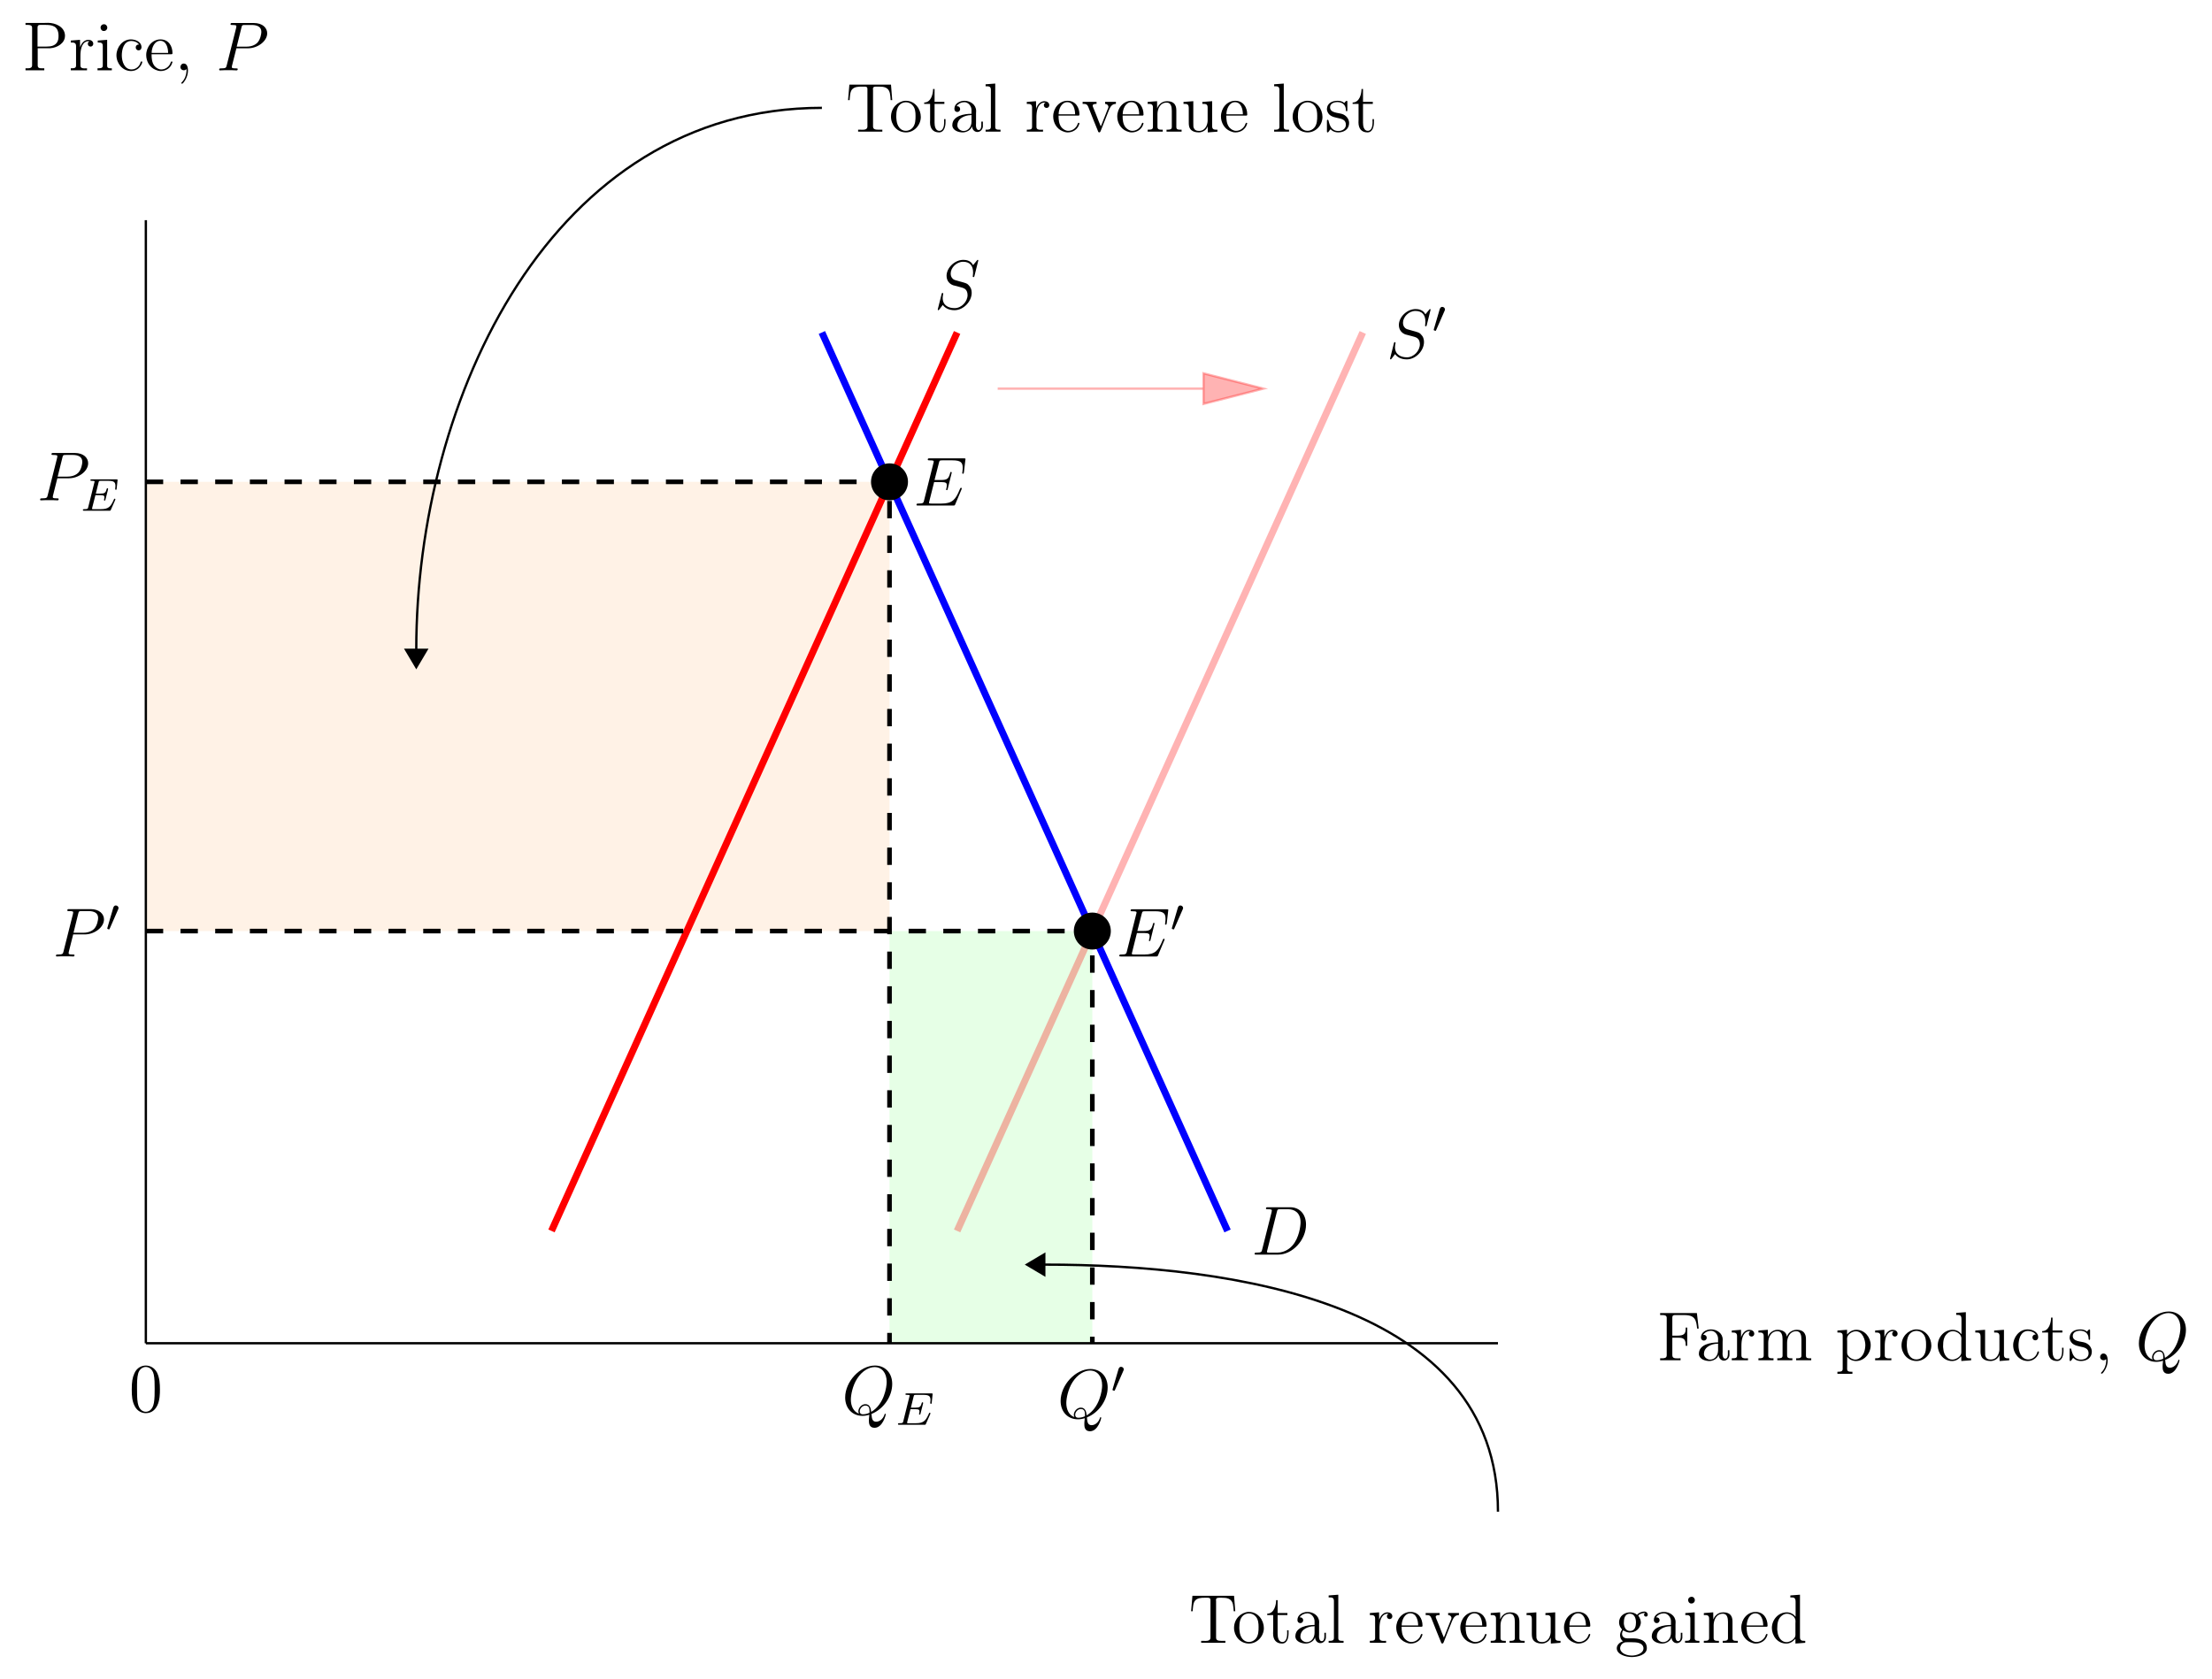 <?xml version="1.0" encoding="UTF-8"?>
<svg xmlns="http://www.w3.org/2000/svg" xmlns:xlink="http://www.w3.org/1999/xlink" width="419.523" height="318.499" viewBox="0 0 419.523 318.499">
<defs>
<g>
<g id="glyph-0-0">
<path d="M 0.547 -8.969 L 0.547 -8.594 L 0.953 -8.594 C 1.391 -8.594 1.797 -8.531 1.797 -8.062 C 1.797 -7.984 1.797 -7.891 1.797 -7.812 L 1.797 -0.969 C 1.797 -0.453 1.375 -0.391 0.953 -0.391 L 0.547 -0.391 L 0.547 -0.016 L 4.422 -0.016 L 4.422 -0.391 C 4.25 -0.391 4.047 -0.375 3.844 -0.375 C 3.203 -0.375 2.859 -0.453 2.859 -1.016 L 2.859 -4.297 L 3.953 -4.297 C 4.656 -4.297 5.391 -4.25 5.391 -3 L 5.391 -2.766 L 5.688 -2.766 L 5.688 -6.219 L 5.391 -6.219 L 5.391 -5.984 C 5.391 -5 5.031 -4.688 3.766 -4.688 L 2.859 -4.688 L 2.859 -8.125 C 2.859 -8.484 3.016 -8.594 3.375 -8.594 L 4.891 -8.594 C 5.625 -8.594 6.531 -8.578 7.031 -7.953 C 7.438 -7.422 7.484 -6.688 7.562 -6.031 L 7.859 -6.031 L 7.516 -8.969 Z M 0.547 -8.969 "/>
</g>
<g id="glyph-0-1">
<path d="M 1.375 -4.844 C 1.703 -5.344 2.281 -5.609 2.859 -5.609 C 3.609 -5.609 4.203 -4.844 4.203 -4.125 L 4.203 -3.406 C 2.875 -3.406 0.562 -3.047 0.562 -1.234 L 0.562 -1.109 C 0.688 -0.203 1.781 0.125 2.547 0.125 C 3.234 0.125 4.094 -0.297 4.281 -1.016 L 4.297 -1.016 C 4.344 -0.391 4.781 0.047 5.312 0.047 C 5.875 0.047 6.297 -0.422 6.359 -0.953 L 6.359 -1.922 L 6.062 -1.922 L 6.062 -1.281 C 6.062 -0.891 6 -0.328 5.562 -0.328 C 5.141 -0.328 5.047 -0.891 5.047 -1.219 C 5.047 -1.375 5.062 -1.516 5.062 -1.656 L 5.062 -3.484 C 5.062 -3.625 5.078 -3.781 5.078 -3.938 C 5.078 -5.172 3.938 -5.875 2.859 -5.875 C 2.016 -5.875 0.953 -5.375 0.953 -4.344 C 0.953 -3.953 1.203 -3.75 1.516 -3.75 C 1.828 -3.75 2.047 -4 2.047 -4.297 C 2.047 -4.625 1.797 -4.844 1.484 -4.844 Z M 4.203 -3.172 L 4.203 -1.922 C 4.203 -0.984 3.625 -0.141 2.688 -0.141 C 2.188 -0.141 1.516 -0.547 1.516 -1.203 C 1.516 -2.375 2.562 -2.953 3.656 -3.125 C 3.844 -3.141 4.031 -3.125 4.203 -3.172 Z M 4.203 -3.172 "/>
</g>
<g id="glyph-0-2">
<path d="M 0.375 -5.656 L 0.375 -5.281 L 0.578 -5.281 C 0.969 -5.281 1.375 -5.234 1.375 -4.625 L 1.375 -0.953 C 1.375 -0.453 1.125 -0.391 0.375 -0.391 L 0.375 -0.016 L 3.453 -0.016 L 3.453 -0.391 C 3.297 -0.391 3.141 -0.375 2.984 -0.375 C 2.562 -0.375 2.203 -0.453 2.203 -0.938 L 2.203 -2.719 C 2.203 -3.734 2.359 -5.188 3.438 -5.5 C 3.531 -5.531 3.625 -5.531 3.734 -5.531 C 3.797 -5.531 3.859 -5.531 3.922 -5.531 L 3.922 -5.516 C 3.719 -5.438 3.609 -5.234 3.609 -5.031 C 3.609 -4.719 3.859 -4.516 4.125 -4.516 C 4.453 -4.516 4.641 -4.781 4.641 -5.031 C 4.641 -5.531 4.188 -5.797 3.734 -5.797 C 3.047 -5.797 2.531 -5.297 2.281 -4.719 C 2.219 -4.609 2.156 -4.469 2.141 -4.344 L 2.125 -5.797 Z M 0.375 -5.656 "/>
</g>
<g id="glyph-0-3">
<path d="M 0.422 -5.656 L 0.422 -5.281 L 0.672 -5.281 C 1.047 -5.281 1.422 -5.219 1.422 -4.625 L 1.422 -0.953 C 1.422 -0.453 1.172 -0.391 0.422 -0.391 L 0.422 -0.016 L 3.281 -0.016 L 3.281 -0.391 L 2.969 -0.391 C 2.594 -0.391 2.281 -0.453 2.281 -0.938 L 2.281 -3.344 C 2.281 -4.25 2.734 -5.531 4.031 -5.531 C 4.828 -5.531 5 -4.766 5 -3.984 L 5 -0.891 C 5 -0.438 4.625 -0.391 4.219 -0.391 L 4 -0.391 L 4 -0.016 L 6.859 -0.016 L 6.859 -0.391 L 6.547 -0.391 C 6.172 -0.391 5.859 -0.453 5.859 -0.938 L 5.859 -3.344 C 5.859 -4.25 6.312 -5.531 7.609 -5.531 C 8.406 -5.531 8.578 -4.766 8.578 -3.984 L 8.578 -0.891 C 8.578 -0.438 8.203 -0.391 7.797 -0.391 L 7.578 -0.391 L 7.578 -0.016 L 10.438 -0.016 L 10.438 -0.391 L 10.125 -0.391 C 9.781 -0.391 9.438 -0.406 9.438 -0.906 L 9.438 -3.891 C 9.438 -4.297 9.422 -4.703 9.203 -5.078 C 8.906 -5.625 8.281 -5.797 7.703 -5.797 C 6.891 -5.797 6.062 -5.297 5.828 -4.516 L 5.812 -4.516 C 5.719 -5.422 4.922 -5.797 4.047 -5.797 C 3.234 -5.797 2.438 -5.203 2.219 -4.453 L 2.203 -5.797 Z M 0.422 -5.656 "/>
</g>
<g id="glyph-0-4">
<path d="M 0.375 -5.656 L 0.375 -5.281 L 0.609 -5.281 C 1 -5.281 1.375 -5.234 1.375 -4.688 L 1.375 1.375 C 1.375 1.453 1.375 1.547 1.375 1.625 C 1.375 2.125 0.984 2.156 0.547 2.156 L 0.375 2.156 L 0.375 2.547 L 3.219 2.547 L 3.219 2.156 L 2.938 2.156 C 2.562 2.156 2.219 2.109 2.219 1.625 L 2.234 -0.719 C 2.562 -0.172 3.281 0.125 3.891 0.125 C 5.484 0.125 6.688 -1.312 6.688 -2.875 C 6.688 -4.344 5.578 -5.797 3.984 -5.797 C 3.266 -5.797 2.672 -5.453 2.203 -4.922 L 2.203 -5.797 Z M 5.656 -2.625 C 5.594 -1.75 5.281 -0.766 4.391 -0.297 C 4.203 -0.203 3.984 -0.141 3.766 -0.141 C 3.141 -0.141 2.219 -0.75 2.219 -1.422 L 2.219 -3.625 C 2.219 -3.781 2.203 -3.953 2.203 -4.125 C 2.203 -4.859 3.109 -5.516 3.875 -5.516 C 5.203 -5.516 5.672 -3.781 5.672 -2.875 C 5.672 -2.797 5.672 -2.703 5.656 -2.625 Z M 5.656 -2.625 "/>
</g>
<g id="glyph-0-5">
<path d="M 3.031 -5.875 C 1.625 -5.734 0.375 -4.516 0.375 -2.844 C 0.375 -1.344 1.484 0.125 3.219 0.125 C 4.797 0.125 6.031 -1.281 6.031 -2.812 C 6.031 -4.281 4.953 -5.875 3.203 -5.875 C 3.141 -5.875 3.078 -5.875 3.031 -5.875 Z M 1.391 -2.547 C 1.375 -2.641 1.375 -2.75 1.375 -2.859 C 1.375 -3.766 1.469 -4.953 2.484 -5.438 C 2.703 -5.531 2.953 -5.594 3.203 -5.594 C 3.703 -5.594 4.188 -5.375 4.516 -4.969 C 4.969 -4.438 5.031 -3.703 5.031 -3.016 C 5.031 -2.281 5.016 -1.438 4.516 -0.812 C 4.188 -0.406 3.703 -0.172 3.203 -0.172 C 2.109 -0.172 1.547 -1.156 1.438 -2.125 C 1.406 -2.266 1.406 -2.406 1.391 -2.547 Z M 1.391 -2.547 "/>
</g>
<g id="glyph-0-6">
<path d="M 3.953 -9 L 3.953 -8.625 L 4.109 -8.625 C 4.625 -8.625 4.953 -8.594 4.953 -7.797 L 4.953 -4.969 C 4.531 -5.484 3.953 -5.797 3.281 -5.797 C 1.688 -5.797 0.453 -4.406 0.453 -2.828 C 0.453 -1.438 1.453 0.125 3.172 0.125 C 3.875 0.125 4.375 -0.188 4.922 -0.781 L 4.922 0.125 L 6.781 -0.016 L 6.781 -0.391 L 6.562 -0.391 C 6.172 -0.391 5.781 -0.438 5.781 -1.047 L 5.781 -9.141 Z M 1.469 -2.531 L 1.469 -2.719 C 1.469 -3.688 1.594 -4.688 2.5 -5.281 C 2.766 -5.453 3.047 -5.531 3.344 -5.531 C 4 -5.531 4.938 -5 4.938 -4.172 C 4.938 -4 4.922 -3.828 4.922 -3.656 L 4.922 -1.484 C 4.922 -0.734 3.875 -0.141 3.234 -0.141 C 2.266 -0.141 1.641 -1.062 1.531 -2.016 C 1.5 -2.188 1.5 -2.359 1.469 -2.531 Z M 1.469 -2.531 "/>
</g>
<g id="glyph-0-7">
<path d="M 0.422 -5.656 L 0.422 -5.281 L 0.594 -5.281 C 1.141 -5.281 1.422 -5.219 1.422 -4.438 L 1.422 -1.797 C 1.422 -1.391 1.438 -0.969 1.641 -0.625 C 1.984 -0.047 2.703 0.125 3.328 0.125 C 4.031 0.125 4.812 -0.328 5.016 -1.047 L 5.031 0.125 L 6.859 -0.016 L 6.859 -0.391 L 6.609 -0.391 C 6.219 -0.391 5.859 -0.453 5.859 -1.031 L 5.859 -5.797 L 4 -5.656 L 4 -5.281 L 4.156 -5.281 C 4.609 -5.281 5 -5.25 5 -4.625 L 5 -2.016 C 4.938 -1.094 4.422 -0.156 3.391 -0.156 C 2.906 -0.156 2.438 -0.281 2.297 -0.969 C 2.281 -1.219 2.281 -1.484 2.281 -1.734 L 2.281 -5.797 Z M 0.422 -5.656 "/>
</g>
<g id="glyph-0-8">
<path d="M 4.75 -4.891 C 4.703 -4.891 4.688 -4.906 4.641 -4.906 C 4.344 -4.906 4.109 -4.656 4.109 -4.359 C 4.109 -4.031 4.359 -3.797 4.641 -3.797 C 4.953 -3.797 5.203 -4.016 5.203 -4.375 C 5.203 -5.453 4.031 -5.875 3.188 -5.875 C 1.594 -5.875 0.453 -4.375 0.453 -2.859 C 0.453 -1.344 1.594 0.125 3.219 0.125 C 4.109 0.125 4.875 -0.359 5.266 -1.266 C 5.281 -1.344 5.344 -1.453 5.344 -1.562 L 5.344 -1.625 C 5.328 -1.672 5.281 -1.703 5.219 -1.703 C 5.031 -1.703 5.031 -1.5 4.984 -1.375 C 4.734 -0.672 4.062 -0.172 3.328 -0.172 C 1.938 -0.172 1.469 -1.734 1.469 -2.828 C 1.469 -3.906 1.812 -5.578 3.281 -5.578 C 3.812 -5.578 4.438 -5.344 4.75 -4.891 Z M 4.75 -4.891 "/>
</g>
<g id="glyph-0-9">
<path d="M 1.922 -8.109 C 1.922 -7.25 1.578 -5.547 0.234 -5.547 L 0.234 -5.281 L 1.359 -5.281 L 1.359 -2.312 C 1.359 -2.125 1.344 -1.953 1.344 -1.766 C 1.344 -0.578 1.953 0.125 3.047 0.125 C 4.047 0.125 4.281 -1.016 4.281 -1.828 L 4.281 -2.391 L 4 -2.391 C 4 -2.203 4.016 -2 4.016 -1.797 C 4.016 -1.234 3.906 -0.172 3.109 -0.172 C 2.359 -0.172 2.203 -1.078 2.203 -1.719 L 2.203 -5.281 L 4.062 -5.281 L 4.062 -5.672 L 2.203 -5.672 L 2.203 -8.109 Z M 1.922 -8.109 "/>
</g>
<g id="glyph-0-10">
<path d="M 3.734 -5.453 C 3.375 -5.766 2.938 -5.875 2.469 -5.875 C 1.531 -5.875 0.438 -5.5 0.438 -4.234 L 0.438 -4.125 C 0.922 -1.906 4.031 -3.266 4.031 -1.328 C 4.031 -0.516 3.297 -0.141 2.609 -0.141 C 1.297 -0.141 0.953 -1.203 0.734 -2.125 C 0.703 -2.203 0.672 -2.266 0.578 -2.266 C 0.453 -2.266 0.438 -2.172 0.438 -2.078 L 0.438 -0.047 C 0.438 0.031 0.453 0.125 0.562 0.125 C 0.797 0.125 0.969 -0.453 1.125 -0.453 C 1.219 -0.422 1.297 -0.312 1.375 -0.25 C 1.719 0.016 2.141 0.125 2.594 0.125 C 3.562 0.125 4.641 -0.375 4.641 -1.688 C 4.641 -2.453 4.031 -3.156 3.297 -3.375 C 2.594 -3.609 1.031 -3.547 1.031 -4.625 C 1.031 -5.375 1.812 -5.625 2.438 -5.625 C 3.203 -5.625 4.031 -5.219 4.031 -4.109 C 4.031 -3.984 4.031 -3.891 4.188 -3.891 C 4.281 -3.891 4.312 -3.969 4.312 -4.062 L 4.312 -5.703 C 4.312 -5.781 4.281 -5.875 4.203 -5.875 C 4.031 -5.875 3.812 -5.547 3.734 -5.453 Z M 3.734 -5.453 "/>
</g>
<g id="glyph-0-11">
<path d="M 2.297 -0.234 C 2.297 -0.109 2.297 0.031 2.297 0.156 C 2.266 0.891 1.969 1.672 1.453 2.203 C 1.391 2.25 1.312 2.328 1.312 2.406 L 1.312 2.438 C 1.344 2.5 1.391 2.531 1.438 2.531 C 1.625 2.531 1.938 2.062 2.078 1.812 C 2.375 1.297 2.578 0.672 2.578 0.047 C 2.578 -0.453 2.453 -1.297 1.781 -1.297 C 1.375 -1.297 1.141 -0.953 1.141 -0.625 C 1.141 -0.266 1.438 -0.016 1.781 -0.016 C 1.984 -0.016 2.156 -0.109 2.297 -0.234 Z M 2.297 -0.234 "/>
</g>
<g id="glyph-0-12">
<path d="M 0.547 -9 L 0.547 -8.625 L 0.969 -8.625 C 1.406 -8.625 1.797 -8.562 1.797 -8.078 C 1.797 -7.984 1.797 -7.906 1.797 -7.828 L 1.797 -0.969 C 1.797 -0.453 1.375 -0.391 0.953 -0.391 L 0.547 -0.391 L 0.547 -0.016 L 4.109 -0.016 L 4.109 -0.391 L 3.703 -0.391 C 3.188 -0.391 2.859 -0.438 2.859 -0.953 L 2.859 -4.203 L 5.281 -4.203 C 6.531 -4.297 8.031 -5.125 8.031 -6.547 L 8.031 -6.688 C 7.938 -8.281 6.203 -9.016 4.828 -9.016 C 4.578 -9.016 4.328 -9 4.078 -9 Z M 2.828 -4.516 L 2.828 -8.125 C 2.828 -8.469 2.953 -8.625 3.312 -8.625 L 4.297 -8.625 C 5.422 -8.625 6.812 -8.531 6.812 -6.547 C 6.812 -6.109 6.766 -5.594 6.469 -5.219 C 6.016 -4.625 5.25 -4.516 4.547 -4.516 Z M 2.828 -4.516 "/>
</g>
<g id="glyph-0-13">
<path d="M 0.484 -5.656 L 0.484 -5.281 L 0.703 -5.281 C 1.125 -5.281 1.438 -5.203 1.438 -4.625 L 1.438 -0.953 C 1.438 -0.453 1.188 -0.391 0.438 -0.391 L 0.438 -0.016 L 3.156 -0.016 L 3.156 -0.391 L 2.969 -0.391 C 2.594 -0.391 2.266 -0.422 2.266 -0.875 L 2.266 -5.797 Z M 1.547 -8.734 C 1.203 -8.688 1.016 -8.391 1.016 -8.125 C 1.016 -7.844 1.219 -7.469 1.625 -7.469 C 2.047 -7.469 2.297 -7.781 2.297 -8.109 C 2.297 -8.375 2.078 -8.75 1.672 -8.75 C 1.625 -8.75 1.594 -8.734 1.547 -8.734 Z M 1.547 -8.734 "/>
</g>
<g id="glyph-0-14">
<path d="M 1.391 -3.062 L 5.156 -3.062 C 5.281 -3.062 5.359 -3.125 5.359 -3.25 C 5.359 -4.609 4.625 -5.875 3.078 -5.875 C 1.5 -5.875 0.375 -4.438 0.375 -2.906 C 0.375 -1.75 1 -0.578 2.141 -0.109 C 2.453 0.031 2.781 0.125 3.109 0.125 L 3.141 0.125 C 4.109 0.125 5.031 -0.453 5.312 -1.438 C 5.328 -1.469 5.359 -1.531 5.359 -1.578 C 5.359 -1.641 5.281 -1.703 5.203 -1.703 C 5.047 -1.703 4.984 -1.359 4.891 -1.188 C 4.562 -0.594 3.953 -0.172 3.234 -0.172 C 2.734 -0.172 2.297 -0.453 1.969 -0.812 C 1.453 -1.453 1.391 -2.281 1.391 -3.062 Z M 1.406 -3.312 C 1.406 -4.312 1.953 -5.609 3.047 -5.609 C 4.203 -5.609 4.531 -4.25 4.531 -3.312 Z M 1.406 -3.312 "/>
</g>
<g id="glyph-0-15">
<path d="M 0.703 -8.938 L 0.453 -6 L 0.75 -6 C 0.797 -6.656 0.828 -7.594 1.203 -8.016 C 1.625 -8.516 2.375 -8.562 2.984 -8.562 L 3.578 -8.562 C 3.844 -8.562 4.125 -8.531 4.125 -8.109 L 4.125 -1 C 4.125 -0.453 3.625 -0.375 3.172 -0.375 C 3.031 -0.375 2.875 -0.391 2.75 -0.391 L 2.359 -0.391 L 2.359 -0.016 L 6.953 -0.016 L 6.953 -0.391 L 6.156 -0.391 C 5.656 -0.391 5.188 -0.453 5.188 -0.984 L 5.188 -7.875 C 5.188 -7.953 5.172 -8.031 5.172 -8.125 C 5.172 -8.5 5.406 -8.562 5.844 -8.562 L 6.266 -8.562 C 7.156 -8.562 8.094 -8.484 8.375 -7.359 C 8.469 -6.906 8.5 -6.453 8.531 -6 L 8.828 -6 L 8.594 -8.938 Z M 0.703 -8.938 "/>
</g>
<g id="glyph-0-16">
<path d="M 0.438 -9 L 0.438 -8.625 L 0.672 -8.625 C 1.094 -8.625 1.438 -8.562 1.438 -7.953 L 1.438 -0.938 C 1.438 -0.453 1.094 -0.391 0.719 -0.391 L 0.438 -0.391 L 0.438 -0.016 L 3.266 -0.016 L 3.266 -0.391 L 2.953 -0.391 C 2.562 -0.391 2.266 -0.438 2.266 -0.906 L 2.266 -9.141 Z M 0.438 -9 "/>
</g>
<g id="glyph-0-17">
<path d="M 0.234 -5.672 L 0.234 -5.281 L 0.484 -5.281 C 0.953 -5.281 1.141 -5.125 1.312 -4.703 L 1.578 -4.031 C 2.078 -2.766 2.578 -1.484 3.109 -0.219 C 3.156 -0.078 3.203 0.125 3.391 0.125 C 3.578 0.125 3.625 -0.078 3.688 -0.219 C 4.203 -1.531 4.703 -2.828 5.234 -4.125 C 5.531 -4.828 5.844 -5.281 6.547 -5.281 L 6.547 -5.672 L 4.5 -5.672 L 4.5 -5.281 C 4.812 -5.281 5.125 -5.062 5.125 -4.719 C 5.125 -4.531 5.031 -4.375 4.953 -4.203 C 4.703 -3.516 4.391 -2.812 4.125 -2.109 L 3.859 -1.422 C 3.797 -1.297 3.719 -1.156 3.703 -1.016 C 3.625 -1.109 3.594 -1.234 3.547 -1.344 L 3.297 -1.953 C 2.953 -2.859 2.594 -3.766 2.219 -4.656 C 2.188 -4.75 2.141 -4.844 2.141 -4.953 L 2.141 -5 C 2.219 -5.281 2.609 -5.281 2.875 -5.281 L 2.875 -5.672 Z M 0.234 -5.672 "/>
</g>
<g id="glyph-0-18">
<path d="M 0.422 -5.656 L 0.422 -5.281 L 0.672 -5.281 C 1.047 -5.281 1.422 -5.219 1.422 -4.625 L 1.422 -0.953 C 1.422 -0.453 1.172 -0.391 0.422 -0.391 L 0.422 -0.016 L 3.281 -0.016 L 3.281 -0.391 L 2.969 -0.391 C 2.594 -0.391 2.281 -0.453 2.281 -0.938 L 2.281 -3.344 C 2.281 -4.25 2.734 -5.531 4.031 -5.531 C 4.828 -5.531 5 -4.766 5 -3.984 L 5 -0.891 C 5 -0.438 4.625 -0.391 4.219 -0.391 L 4 -0.391 L 4 -0.016 L 6.859 -0.016 L 6.859 -0.391 L 6.547 -0.391 C 6.203 -0.391 5.859 -0.406 5.859 -0.906 L 5.859 -3.891 C 5.859 -4.312 5.844 -4.719 5.625 -5.094 C 5.328 -5.625 4.703 -5.797 4.125 -5.797 C 3.484 -5.797 2.938 -5.562 2.484 -4.953 C 2.375 -4.781 2.281 -4.625 2.219 -4.453 L 2.203 -5.797 Z M 0.422 -5.656 "/>
</g>
<g id="glyph-0-19">
<path d="M 4.219 -5.328 L 4.203 -5.328 C 3.859 -5.656 3.328 -5.797 2.875 -5.797 C 1.875 -5.797 0.797 -5.125 0.797 -3.891 C 0.797 -3.453 0.953 -3.031 1.234 -2.703 C 1.281 -2.656 1.344 -2.594 1.344 -2.531 C 1.344 -2.453 1.266 -2.375 1.234 -2.328 C 1.078 -2.062 0.984 -1.75 0.984 -1.453 C 0.984 -1.031 1.172 -0.531 1.547 -0.312 L 1.547 -0.297 C 0.953 -0.141 0.359 0.375 0.359 1.016 C 0.359 2.203 2.078 2.688 3.203 2.688 C 4.266 2.688 6.062 2.297 6.062 1 C 6.062 -0.625 4.453 -0.859 3.375 -0.859 L 2.375 -0.859 C 1.797 -0.859 1.359 -1.156 1.359 -1.719 L 1.359 -1.781 C 1.375 -2 1.453 -2.188 1.562 -2.375 C 1.953 -2.172 2.297 -2 2.719 -1.969 L 2.828 -1.969 C 3.875 -1.969 4.75 -2.625 4.922 -3.734 L 4.922 -3.875 C 4.922 -4.328 4.766 -4.641 4.531 -5.031 C 4.484 -5.062 4.453 -5.109 4.453 -5.156 L 4.453 -5.172 C 4.531 -5.453 5.281 -5.672 5.562 -5.672 C 5.625 -5.672 5.688 -5.672 5.75 -5.656 C 5.625 -5.594 5.531 -5.469 5.531 -5.328 C 5.531 -5.125 5.703 -4.984 5.891 -4.984 C 6.109 -4.984 6.234 -5.141 6.234 -5.359 L 6.234 -5.422 C 6.188 -5.719 5.922 -5.953 5.609 -5.953 C 5.125 -5.953 4.531 -5.734 4.219 -5.328 Z M 1 1.109 L 1 1 C 1 0.547 1.312 0.125 1.734 -0.047 C 1.922 -0.125 2.125 -0.125 2.328 -0.125 L 3.219 -0.125 C 4.094 -0.125 5.281 -0.062 5.422 0.938 L 5.422 1.031 C 5.422 2.031 4.031 2.406 3.234 2.406 C 2.359 2.406 1.125 2.047 1 1.109 Z M 1.703 -3.625 L 1.703 -3.797 C 1.703 -4.438 1.797 -5.531 2.844 -5.531 C 3.688 -5.531 4 -4.703 4 -3.875 C 4 -3.297 3.891 -2.266 2.875 -2.266 C 2.094 -2.266 1.797 -2.906 1.703 -3.625 Z M 1.703 -3.625 "/>
</g>
<g id="glyph-1-0">
<path d="M 5.609 -0.078 C 7.875 -0.984 9.547 -3.375 9.547 -5.766 C 9.547 -7.938 8.125 -9.266 6.281 -9.266 C 3.469 -9.266 0.625 -6.234 0.625 -3.203 C 0.625 -1.125 2 0.281 3.906 0.281 C 4.359 0.281 4.781 0.203 5.203 0.078 C 5.125 0.875 5.125 0.938 5.125 1.188 C 5.125 1.562 5.125 2.547 6.188 2.547 C 7.75 2.547 8.328 0.094 8.328 0.016 C 8.328 -0.062 8.281 -0.125 8.203 -0.125 C 8.125 -0.125 8.109 -0.047 8.062 0.094 C 7.781 0.922 7.094 1.391 6.516 1.391 C 5.844 1.391 5.672 0.938 5.609 -0.078 Z M 3.234 -0.141 C 2.203 -0.5 1.703 -1.594 1.703 -2.797 C 1.703 -3.719 2.047 -5.469 2.906 -6.797 C 3.875 -8.297 5.188 -8.969 6.203 -8.969 C 7.578 -8.969 8.5 -7.875 8.5 -6.156 C 8.5 -5.188 8.031 -1.922 5.562 -0.469 C 5.5 -1.141 5.312 -1.938 4.453 -1.938 C 3.734 -1.938 3.125 -1.219 3.125 -0.578 C 3.125 -0.438 3.188 -0.234 3.234 -0.141 Z M 5.234 -0.297 C 4.766 -0.094 4.359 -0.016 3.984 -0.016 C 3.859 -0.016 3.391 -0.016 3.391 -0.594 C 3.391 -1.062 3.859 -1.672 4.453 -1.672 C 5.109 -1.672 5.25 -1.219 5.25 -0.562 C 5.25 -0.484 5.25 -0.375 5.234 -0.297 Z M 5.234 -0.297 "/>
</g>
<g id="glyph-1-1">
<path d="M 3.891 -4.188 L 6.109 -4.188 C 7.922 -4.188 9.734 -5.531 9.734 -7.031 C 9.734 -8.047 8.875 -8.984 7.203 -8.984 L 3.141 -8.984 C 2.891 -8.984 2.781 -8.984 2.781 -8.734 C 2.781 -8.609 2.891 -8.609 3.094 -8.609 C 3.891 -8.609 3.891 -8.5 3.891 -8.359 C 3.891 -8.328 3.891 -8.25 3.844 -8.047 L 2.062 -0.969 C 1.953 -0.516 1.922 -0.375 1 -0.375 C 0.75 -0.375 0.625 -0.375 0.625 -0.141 C 0.625 0 0.734 0 0.812 0 C 1.062 0 1.328 -0.031 1.578 -0.031 L 3.125 -0.031 C 3.375 -0.031 3.641 0 3.891 0 C 4 0 4.141 0 4.141 -0.25 C 4.141 -0.375 4.031 -0.375 3.828 -0.375 C 3.047 -0.375 3.031 -0.469 3.031 -0.609 C 3.031 -0.672 3.047 -0.766 3.047 -0.828 Z M 4.844 -8.094 C 4.953 -8.578 5.016 -8.609 5.531 -8.609 L 6.828 -8.609 C 7.812 -8.609 8.625 -8.281 8.625 -7.297 C 8.625 -6.953 8.453 -5.844 7.859 -5.234 C 7.625 -5 7 -4.5 5.797 -4.5 L 3.953 -4.5 Z M 4.844 -8.094 "/>
</g>
<g id="glyph-1-2">
<path d="M 9.141 -3.047 C 9.156 -3.094 9.203 -3.188 9.203 -3.234 C 9.203 -3.297 9.141 -3.375 9.062 -3.375 C 9.016 -3.375 8.984 -3.359 8.953 -3.312 C 8.922 -3.297 8.922 -3.281 8.797 -3.016 C 8.031 -1.172 7.453 -0.375 5.359 -0.375 L 3.438 -0.375 C 3.25 -0.375 3.219 -0.375 3.141 -0.391 C 3 -0.406 2.984 -0.438 2.984 -0.547 C 2.984 -0.625 3.016 -0.703 3.047 -0.828 L 3.953 -4.453 L 5.25 -4.453 C 6.281 -4.453 6.359 -4.234 6.359 -3.844 C 6.359 -3.703 6.359 -3.594 6.266 -3.203 C 6.234 -3.141 6.219 -3.094 6.219 -3.047 C 6.219 -2.953 6.281 -2.922 6.375 -2.922 C 6.484 -2.922 6.5 -3.016 6.547 -3.203 L 7.297 -6.25 C 7.297 -6.312 7.25 -6.375 7.172 -6.375 C 7.047 -6.375 7.031 -6.328 6.984 -6.141 C 6.719 -5.125 6.453 -4.844 5.281 -4.844 L 4.031 -4.844 L 4.859 -8.078 C 4.969 -8.531 5 -8.578 5.531 -8.578 L 7.422 -8.578 C 9.031 -8.578 9.375 -8.141 9.375 -7.141 C 9.375 -7.125 9.375 -6.766 9.312 -6.328 C 9.297 -6.281 9.281 -6.203 9.281 -6.172 C 9.281 -6.062 9.359 -6.031 9.438 -6.031 C 9.531 -6.031 9.578 -6.078 9.609 -6.312 L 9.875 -8.625 C 9.875 -8.656 9.906 -8.781 9.906 -8.812 C 9.906 -8.953 9.781 -8.953 9.547 -8.953 L 3.125 -8.953 C 2.875 -8.953 2.75 -8.953 2.75 -8.719 C 2.75 -8.578 2.844 -8.578 3.062 -8.578 C 3.875 -8.578 3.875 -8.484 3.875 -8.344 C 3.875 -8.281 3.875 -8.219 3.828 -8.078 L 2.047 -0.969 C 1.938 -0.516 1.906 -0.375 0.984 -0.375 C 0.734 -0.375 0.609 -0.375 0.609 -0.141 C 0.609 0 0.688 0 0.953 0 L 7.547 0 C 7.844 0 7.859 -0.016 7.953 -0.219 Z M 9.141 -3.047 "/>
</g>
<g id="glyph-1-3">
<path d="M 2.062 -0.969 C 1.953 -0.516 1.922 -0.375 1 -0.375 C 0.75 -0.375 0.625 -0.375 0.625 -0.141 C 0.625 0 0.703 0 0.953 0 L 5.125 0 C 7.781 0 10.375 -2.75 10.375 -5.688 C 10.375 -7.578 9.25 -8.984 7.375 -8.984 L 3.141 -8.984 C 2.891 -8.984 2.781 -8.984 2.781 -8.734 C 2.781 -8.609 2.891 -8.609 3.094 -8.609 C 3.891 -8.609 3.891 -8.5 3.891 -8.359 C 3.891 -8.328 3.891 -8.25 3.844 -8.047 Z M 4.844 -8.094 C 4.953 -8.578 5.016 -8.609 5.531 -8.609 L 6.969 -8.609 C 8.203 -8.609 9.344 -7.938 9.344 -6.125 C 9.344 -5.453 9.078 -3.172 7.797 -1.719 C 7.438 -1.297 6.438 -0.375 4.922 -0.375 L 3.422 -0.375 C 3.234 -0.375 3.203 -0.375 3.125 -0.391 C 2.984 -0.406 2.969 -0.438 2.969 -0.547 C 2.969 -0.625 3 -0.703 3.031 -0.828 Z M 4.844 -8.094 "/>
</g>
<g id="glyph-1-4">
<path d="M 8.359 -9.141 C 8.359 -9.266 8.266 -9.266 8.234 -9.266 C 8.188 -9.266 8.172 -9.25 8.016 -9.047 C 7.938 -8.953 7.391 -8.281 7.375 -8.266 C 6.953 -9.125 6.078 -9.266 5.531 -9.266 C 3.859 -9.266 2.344 -7.734 2.344 -6.25 C 2.344 -5.266 2.938 -4.688 3.578 -4.453 C 3.719 -4.406 4.5 -4.203 4.891 -4.109 C 5.562 -3.922 5.734 -3.875 6.016 -3.578 C 6.062 -3.516 6.328 -3.203 6.328 -2.594 C 6.328 -1.375 5.203 -0.109 3.875 -0.109 C 2.797 -0.109 1.609 -0.562 1.609 -2.047 C 1.609 -2.297 1.656 -2.609 1.703 -2.734 C 1.703 -2.781 1.703 -2.844 1.703 -2.875 C 1.703 -2.922 1.688 -2.984 1.578 -2.984 C 1.453 -2.984 1.453 -2.953 1.391 -2.734 L 0.719 -0.047 C 0.719 -0.031 0.672 0.141 0.672 0.156 C 0.672 0.281 0.781 0.281 0.797 0.281 C 0.859 0.281 0.875 0.266 1.031 0.062 L 1.625 -0.719 C 1.953 -0.25 2.625 0.281 3.859 0.281 C 5.547 0.281 7.109 -1.375 7.109 -3.016 C 7.109 -3.562 6.969 -4.047 6.469 -4.531 C 6.203 -4.812 5.953 -4.875 4.75 -5.203 C 3.875 -5.438 3.75 -5.469 3.516 -5.688 C 3.281 -5.906 3.125 -6.219 3.125 -6.672 C 3.125 -7.781 4.234 -8.906 5.484 -8.906 C 6.781 -8.906 7.375 -8.125 7.375 -6.875 C 7.375 -6.531 7.312 -6.172 7.312 -6.125 C 7.312 -6 7.422 -6 7.453 -6 C 7.578 -6 7.594 -6.031 7.641 -6.25 Z M 8.359 -9.141 "/>
</g>
<g id="glyph-2-0">
<path d="M 2.328 -4.156 C 2.359 -4.266 2.406 -4.328 2.406 -4.422 C 2.406 -4.703 2.141 -4.906 1.891 -4.906 C 1.547 -4.906 1.453 -4.594 1.406 -4.469 L 0.297 -0.688 C 0.266 -0.594 0.266 -0.562 0.266 -0.547 C 0.266 -0.469 0.312 -0.453 0.406 -0.422 C 0.562 -0.359 0.578 -0.359 0.594 -0.359 C 0.625 -0.359 0.672 -0.359 0.734 -0.516 Z M 2.328 -4.156 "/>
</g>
<g id="glyph-3-0">
<path d="M 6.562 -2.031 C 6.578 -2.062 6.594 -2.125 6.594 -2.156 C 6.594 -2.172 6.594 -2.281 6.469 -2.281 C 6.375 -2.281 6.359 -2.25 6.281 -2.062 C 5.719 -0.781 5.297 -0.297 3.875 -0.297 L 2.281 -0.297 C 2.203 -0.312 2.172 -0.312 2.172 -0.375 C 2.172 -0.438 2.188 -0.516 2.203 -0.562 L 2.812 -2.953 L 3.75 -2.953 C 4.391 -2.953 4.516 -2.844 4.516 -2.562 C 4.516 -2.562 4.516 -2.422 4.469 -2.172 C 4.438 -2.125 4.438 -2.078 4.438 -2.047 C 4.438 -2.047 4.438 -1.922 4.562 -1.922 C 4.672 -1.922 4.688 -1.984 4.719 -2.125 L 5.188 -3.969 C 5.203 -3.984 5.219 -4.125 5.219 -4.141 C 5.219 -4.219 5.156 -4.266 5.094 -4.266 C 4.984 -4.266 4.969 -4.203 4.922 -4.062 C 4.75 -3.375 4.516 -3.25 3.766 -3.25 L 2.891 -3.25 L 3.406 -5.344 C 3.484 -5.656 3.5 -5.672 3.859 -5.672 L 5.219 -5.672 C 6.281 -5.672 6.609 -5.469 6.609 -4.688 C 6.609 -4.5 6.562 -4.281 6.562 -4.125 C 6.562 -4.016 6.625 -3.969 6.703 -3.969 C 6.812 -3.969 6.828 -4.047 6.844 -4.203 L 7 -5.688 C 7.016 -5.734 7.016 -5.797 7.016 -5.844 C 7.016 -5.953 6.906 -5.953 6.75 -5.953 L 2.125 -5.953 C 1.969 -5.953 1.859 -5.953 1.859 -5.797 C 1.859 -5.672 1.969 -5.672 2.125 -5.672 C 2.141 -5.672 2.312 -5.672 2.453 -5.656 C 2.641 -5.641 2.656 -5.609 2.656 -5.531 C 2.656 -5.484 2.641 -5.438 2.625 -5.391 L 1.453 -0.688 C 1.375 -0.359 1.359 -0.297 0.703 -0.297 C 0.547 -0.297 0.438 -0.297 0.438 -0.125 C 0.438 0 0.547 0 0.703 0 L 5.438 0 C 5.656 0 5.672 0 5.734 -0.156 Z M 6.562 -2.031 "/>
</g>
<g id="glyph-4-0">
<path d="M 5.891 -4.203 C 5.891 -5.297 5.828 -6.375 5.359 -7.375 C 4.812 -8.453 3.875 -8.75 3.219 -8.75 C 2.453 -8.75 1.531 -8.375 1.047 -7.281 C 0.672 -6.453 0.547 -5.625 0.547 -4.203 C 0.547 -2.938 0.625 -1.969 1.109 -1.047 C 1.625 -0.047 2.531 0.281 3.203 0.281 C 4.359 0.281 5.016 -0.406 5.391 -1.172 C 5.875 -2.156 5.891 -3.453 5.891 -4.203 Z M 3.203 0.016 C 2.797 0.016 1.938 -0.219 1.688 -1.656 C 1.547 -2.453 1.547 -3.453 1.547 -4.375 C 1.547 -5.453 1.547 -6.422 1.75 -7.203 C 1.969 -8.078 2.641 -8.484 3.203 -8.484 C 3.703 -8.484 4.469 -8.188 4.719 -7.047 C 4.891 -6.297 4.891 -5.266 4.891 -4.375 C 4.891 -3.484 4.891 -2.484 4.75 -1.688 C 4.5 -0.234 3.672 0.016 3.203 0.016 Z M 3.203 0.016 "/>
</g>
</g>
</defs>
<path fill-rule="nonzero" fill="rgb(100%, 50%, 0%)" fill-opacity="0.1" d="M 27.66 91.402 L 27.66 176.621 L 168.703 176.621 L 168.703 91.402 "/>
<path fill-rule="nonzero" fill="rgb(0%, 100%, 0%)" fill-opacity="0.1" d="M 168.703 254.809 L 168.703 176.621 L 207.168 176.621 L 207.168 254.809 "/>
<path fill="none" stroke-width="1.196" stroke-linecap="butt" stroke-linejoin="miter" stroke="rgb(0%, 0%, 100%)" stroke-opacity="1" stroke-miterlimit="10" d="M 116.562 174.306 L 186.502 19.366 " transform="matrix(1.1, 0, 0, -1.1, 27.661, 254.807)"/>
<path fill="none" stroke-width="1.196" stroke-linecap="butt" stroke-linejoin="miter" stroke="rgb(100%, 0%, 0%)" stroke-opacity="1" stroke-miterlimit="10" d="M 69.939 19.366 L 139.875 174.306 " transform="matrix(1.1, 0, 0, -1.1, 27.661, 254.807)"/>
<path fill="none" stroke-width="1.196" stroke-linecap="butt" stroke-linejoin="miter" stroke="rgb(100%, 0%, 0%)" stroke-opacity="0.3" stroke-miterlimit="10" d="M 139.875 19.366 L 209.815 174.306 " transform="matrix(1.1, 0, 0, -1.1, 27.661, 254.807)"/>
<path fill="none" stroke-width="0.797" stroke-linecap="butt" stroke-linejoin="miter" stroke="rgb(0%, 0%, 0%)" stroke-opacity="1" stroke-dasharray="2.989 2.989" stroke-miterlimit="10" d="M -0 148.55 L 128.22 148.55 L 128.22 -0.002 " transform="matrix(1.1, 0, 0, -1.1, 27.661, 254.807)"/>
<path fill="none" stroke-width="0.797" stroke-linecap="butt" stroke-linejoin="miter" stroke="rgb(0%, 0%, 0%)" stroke-opacity="1" stroke-dasharray="2.989 2.989" stroke-miterlimit="10" d="M -0 71.078 L 163.189 71.078 L 163.189 -0.002 " transform="matrix(1.1, 0, 0, -1.1, 27.661, 254.807)"/>
<g fill="rgb(0%, 0%, 0%)" fill-opacity="1">
<use xlink:href="#glyph-0-0" x="314.311" y="258.056"/>
</g>
<g fill="rgb(0%, 0%, 0%)" fill-opacity="1">
<use xlink:href="#glyph-0-1" x="321.646" y="258.056"/>
</g>
<g fill="rgb(0%, 0%, 0%)" fill-opacity="1">
<use xlink:href="#glyph-0-2" x="328.07" y="258.056"/>
<use xlink:href="#glyph-0-3" x="333.077" y="258.056"/>
</g>
<g fill="rgb(0%, 0%, 0%)" fill-opacity="1">
<use xlink:href="#glyph-0-4" x="348.105" y="258.056"/>
<use xlink:href="#glyph-0-2" x="355.257" y="258.056"/>
<use xlink:href="#glyph-0-5" x="360.263" y="258.056"/>
</g>
<g fill="rgb(0%, 0%, 0%)" fill-opacity="1">
<use xlink:href="#glyph-0-6" x="367.056" y="258.056"/>
<use xlink:href="#glyph-0-7" x="374.207" y="258.056"/>
<use xlink:href="#glyph-0-8" x="381.358" y="258.056"/>
<use xlink:href="#glyph-0-9" x="387.08" y="258.056"/>
<use xlink:href="#glyph-0-10" x="392.087" y="258.056"/>
<use xlink:href="#glyph-0-11" x="397.164" y="258.056"/>
</g>
<g fill="rgb(0%, 0%, 0%)" fill-opacity="1">
<use xlink:href="#glyph-1-0" x="405.032" y="258.056"/>
</g>
<g fill="rgb(0%, 0%, 0%)" fill-opacity="1">
<use xlink:href="#glyph-0-12" x="4.291" y="13.349"/>
<use xlink:href="#glyph-0-2" x="13.049" y="13.349"/>
<use xlink:href="#glyph-0-13" x="18.056" y="13.349"/>
<use xlink:href="#glyph-0-8" x="21.632" y="13.349"/>
<use xlink:href="#glyph-0-14" x="27.354" y="13.349"/>
<use xlink:href="#glyph-0-11" x="33.075" y="13.349"/>
</g>
<g fill="rgb(0%, 0%, 0%)" fill-opacity="1">
<use xlink:href="#glyph-1-1" x="40.942" y="13.349"/>
</g>
<g fill="rgb(0%, 0%, 0%)" fill-opacity="1">
<use xlink:href="#glyph-1-2" x="173.21" y="95.899"/>
</g>
<g fill="rgb(0%, 0%, 0%)" fill-opacity="1">
<use xlink:href="#glyph-1-2" x="211.676" y="181.442"/>
</g>
<g fill="rgb(0%, 0%, 0%)" fill-opacity="1">
<use xlink:href="#glyph-2-0" x="221.979" y="176.671"/>
</g>
<g fill="rgb(0%, 0%, 0%)" fill-opacity="1">
<use xlink:href="#glyph-1-3" x="237.32" y="237.995"/>
</g>
<g fill="rgb(0%, 0%, 0%)" fill-opacity="1">
<use xlink:href="#glyph-1-4" x="177.18" y="58.561"/>
</g>
<g fill="rgb(0%, 0%, 0%)" fill-opacity="1">
<use xlink:href="#glyph-1-4" x="262.963" y="67.893"/>
</g>
<g fill="rgb(0%, 0%, 0%)" fill-opacity="1">
<use xlink:href="#glyph-2-0" x="271.648" y="63.12"/>
</g>
<g fill="rgb(0%, 0%, 0%)" fill-opacity="1">
<use xlink:href="#glyph-1-1" x="6.985" y="94.912"/>
</g>
<g fill="rgb(0%, 0%, 0%)" fill-opacity="1">
<use xlink:href="#glyph-3-0" x="15.284" y="96.884"/>
</g>
<g fill="rgb(0%, 0%, 0%)" fill-opacity="1">
<use xlink:href="#glyph-1-1" x="9.988" y="181.442"/>
</g>
<g fill="rgb(0%, 0%, 0%)" fill-opacity="1">
<use xlink:href="#glyph-2-0" x="20.076" y="176.671"/>
</g>
<g fill="rgb(0%, 0%, 0%)" fill-opacity="1">
<use xlink:href="#glyph-1-0" x="159.668" y="268.303"/>
</g>
<g fill="rgb(0%, 0%, 0%)" fill-opacity="1">
<use xlink:href="#glyph-3-0" x="169.866" y="270.275"/>
</g>
<g fill="rgb(0%, 0%, 0%)" fill-opacity="1">
<use xlink:href="#glyph-1-0" x="200.53" y="268.959"/>
</g>
<g fill="rgb(0%, 0%, 0%)" fill-opacity="1">
<use xlink:href="#glyph-2-0" x="210.728" y="264.187"/>
</g>
<g fill="rgb(0%, 0%, 0%)" fill-opacity="1">
<use xlink:href="#glyph-0-15" x="160.389" y="24.991"/>
</g>
<g fill="rgb(0%, 0%, 0%)" fill-opacity="1">
<use xlink:href="#glyph-0-5" x="168.608" y="24.991"/>
<use xlink:href="#glyph-0-9" x="175.045" y="24.991"/>
<use xlink:href="#glyph-0-1" x="180.052" y="24.991"/>
<use xlink:href="#glyph-0-16" x="186.489" y="24.991"/>
</g>
<g fill="rgb(0%, 0%, 0%)" fill-opacity="1">
<use xlink:href="#glyph-0-2" x="194.365" y="24.991"/>
<use xlink:href="#glyph-0-14" x="199.371" y="24.991"/>
<use xlink:href="#glyph-0-17" x="205.093" y="24.991"/>
</g>
<g fill="rgb(0%, 0%, 0%)" fill-opacity="1">
<use xlink:href="#glyph-0-14" x="211.52" y="24.991"/>
<use xlink:href="#glyph-0-18" x="217.242" y="24.991"/>
</g>
<g fill="rgb(0%, 0%, 0%)" fill-opacity="1">
<use xlink:href="#glyph-0-7" x="224.038" y="24.991"/>
<use xlink:href="#glyph-0-14" x="231.19" y="24.991"/>
</g>
<g fill="rgb(0%, 0%, 0%)" fill-opacity="1">
<use xlink:href="#glyph-0-16" x="241.212" y="24.991"/>
<use xlink:href="#glyph-0-5" x="244.787" y="24.991"/>
<use xlink:href="#glyph-0-10" x="251.225" y="24.991"/>
<use xlink:href="#glyph-0-9" x="256.302" y="24.991"/>
</g>
<g fill="rgb(0%, 0%, 0%)" fill-opacity="1">
<use xlink:href="#glyph-0-15" x="225.451" y="311.651"/>
</g>
<g fill="rgb(0%, 0%, 0%)" fill-opacity="1">
<use xlink:href="#glyph-0-5" x="233.67" y="311.651"/>
<use xlink:href="#glyph-0-9" x="240.107" y="311.651"/>
<use xlink:href="#glyph-0-1" x="245.113" y="311.651"/>
<use xlink:href="#glyph-0-16" x="251.551" y="311.651"/>
</g>
<g fill="rgb(0%, 0%, 0%)" fill-opacity="1">
<use xlink:href="#glyph-0-2" x="259.427" y="311.651"/>
<use xlink:href="#glyph-0-14" x="264.433" y="311.651"/>
<use xlink:href="#glyph-0-17" x="270.155" y="311.651"/>
</g>
<g fill="rgb(0%, 0%, 0%)" fill-opacity="1">
<use xlink:href="#glyph-0-14" x="276.582" y="311.651"/>
<use xlink:href="#glyph-0-18" x="282.304" y="311.651"/>
</g>
<g fill="rgb(0%, 0%, 0%)" fill-opacity="1">
<use xlink:href="#glyph-0-7" x="289.1" y="311.651"/>
<use xlink:href="#glyph-0-14" x="296.251" y="311.651"/>
</g>
<g fill="rgb(0%, 0%, 0%)" fill-opacity="1">
<use xlink:href="#glyph-0-19" x="306.274" y="311.651"/>
<use xlink:href="#glyph-0-1" x="312.711" y="311.651"/>
<use xlink:href="#glyph-0-13" x="319.148" y="311.651"/>
<use xlink:href="#glyph-0-18" x="322.724" y="311.651"/>
<use xlink:href="#glyph-0-14" x="329.875" y="311.651"/>
<use xlink:href="#glyph-0-6" x="335.597" y="311.651"/>
</g>
<path fill="none" stroke-width="0.399" stroke-linecap="butt" stroke-linejoin="miter" stroke="rgb(100%, 0%, 0%)" stroke-opacity="0.3" stroke-miterlimit="10" d="M 146.871 164.622 L 182.255 164.622 " transform="matrix(1.1, 0, 0, -1.1, 27.661, 254.807)"/>
<path fill-rule="nonzero" fill="rgb(100%, 0%, 0%)" fill-opacity="0.3" stroke-width="0.399" stroke-linecap="butt" stroke-linejoin="miter" stroke="rgb(100%, 0%, 0%)" stroke-opacity="0.3" stroke-miterlimit="10" d="M 10.517 -0.002 L 0.201 2.633 L 0.201 -2.633 Z M 10.517 -0.002 " transform="matrix(1.1, 0, 0, -1.1, 228.033, 73.721)"/>
<path fill="none" stroke-width="0.399" stroke-linecap="butt" stroke-linejoin="miter" stroke="rgb(0%, 0%, 0%)" stroke-opacity="1" stroke-miterlimit="10" d="M 116.562 213.042 C 69.904 213.042 46.626 162.864 46.626 119.679 " transform="matrix(1.1, 0, 0, -1.1, 27.661, 254.807)"/>
<path fill-rule="nonzero" fill="rgb(0%, 0%, 0%)" fill-opacity="1" stroke-width="0.399" stroke-linecap="butt" stroke-linejoin="miter" stroke="rgb(0%, 0%, 0%)" stroke-opacity="1" stroke-miterlimit="10" d="M 3.173 0.001 L 0.197 1.762 L 0.197 -1.764 Z M 3.173 0.001 " transform="matrix(0, 1.1, 1.1, 0, 78.949, 123.052)"/>
<path fill="none" stroke-width="0.399" stroke-linecap="butt" stroke-linejoin="miter" stroke="rgb(0%, 0%, 0%)" stroke-opacity="1" stroke-miterlimit="10" d="M 233.128 -29.05 C 233.128 6.973 187.556 13.557 155.003 13.557 " transform="matrix(1.1, 0, 0, -1.1, 27.661, 254.807)"/>
<path fill-rule="nonzero" fill="rgb(0%, 0%, 0%)" fill-opacity="1" stroke-width="0.399" stroke-linecap="butt" stroke-linejoin="miter" stroke="rgb(0%, 0%, 0%)" stroke-opacity="1" stroke-miterlimit="10" d="M 3.173 0.001 L 0.201 1.762 L 0.201 -1.764 Z M 3.173 0.001 " transform="matrix(-1.1, 0, 0, 1.1, 198.276, 239.894)"/>
<path fill="none" stroke-width="0.199" stroke-linecap="butt" stroke-linejoin="miter" stroke="rgb(50%, 50%, 50%)" stroke-opacity="1" stroke-miterlimit="10" d="M -0 -0.002 L -0 4.253 " transform="matrix(1.1, 0, 0, -1.1, 27.661, 254.807)"/>
<path fill="none" stroke-width="0.399" stroke-linecap="butt" stroke-linejoin="miter" stroke="rgb(0%, 0%, 0%)" stroke-opacity="1" stroke-miterlimit="10" d="M -0 -0.002 L 233.128 -0.002 " transform="matrix(1.1, 0, 0, -1.1, 27.661, 254.807)"/>
<path fill="none" stroke-width="0.399" stroke-linecap="butt" stroke-linejoin="miter" stroke="rgb(0%, 0%, 0%)" stroke-opacity="1" stroke-miterlimit="10" d="M -0 -0.002 L -0 193.674 " transform="matrix(1.1, 0, 0, -1.1, 27.661, 254.807)"/>
<g fill="rgb(0%, 0%, 0%)" fill-opacity="1">
<use xlink:href="#glyph-4-0" x="24.442" y="267.791"/>
</g>
<path fill-rule="nonzero" fill="rgb(0%, 0%, 0%)" fill-opacity="1" stroke-width="0.399" stroke-linecap="butt" stroke-linejoin="miter" stroke="rgb(0%, 0%, 0%)" stroke-opacity="1" stroke-miterlimit="10" d="M 131.207 148.55 C 131.207 150.201 129.872 151.536 128.22 151.536 C 126.569 151.536 125.23 150.201 125.23 148.55 C 125.23 146.898 126.569 145.559 128.22 145.559 C 129.872 145.559 131.207 146.898 131.207 148.55 Z M 131.207 148.55 " transform="matrix(1.1, 0, 0, -1.1, 27.661, 254.807)"/>
<path fill-rule="nonzero" fill="rgb(0%, 0%, 0%)" fill-opacity="1" stroke-width="0.399" stroke-linecap="butt" stroke-linejoin="miter" stroke="rgb(0%, 0%, 0%)" stroke-opacity="1" stroke-miterlimit="10" d="M 166.179 71.078 C 166.179 72.729 164.84 74.068 163.189 74.068 C 161.537 74.068 160.198 72.729 160.198 71.078 C 160.198 69.427 161.537 68.091 163.189 68.091 C 164.84 68.091 166.179 69.427 166.179 71.078 Z M 166.179 71.078 " transform="matrix(1.1, 0, 0, -1.1, 27.661, 254.807)"/>
</svg>
